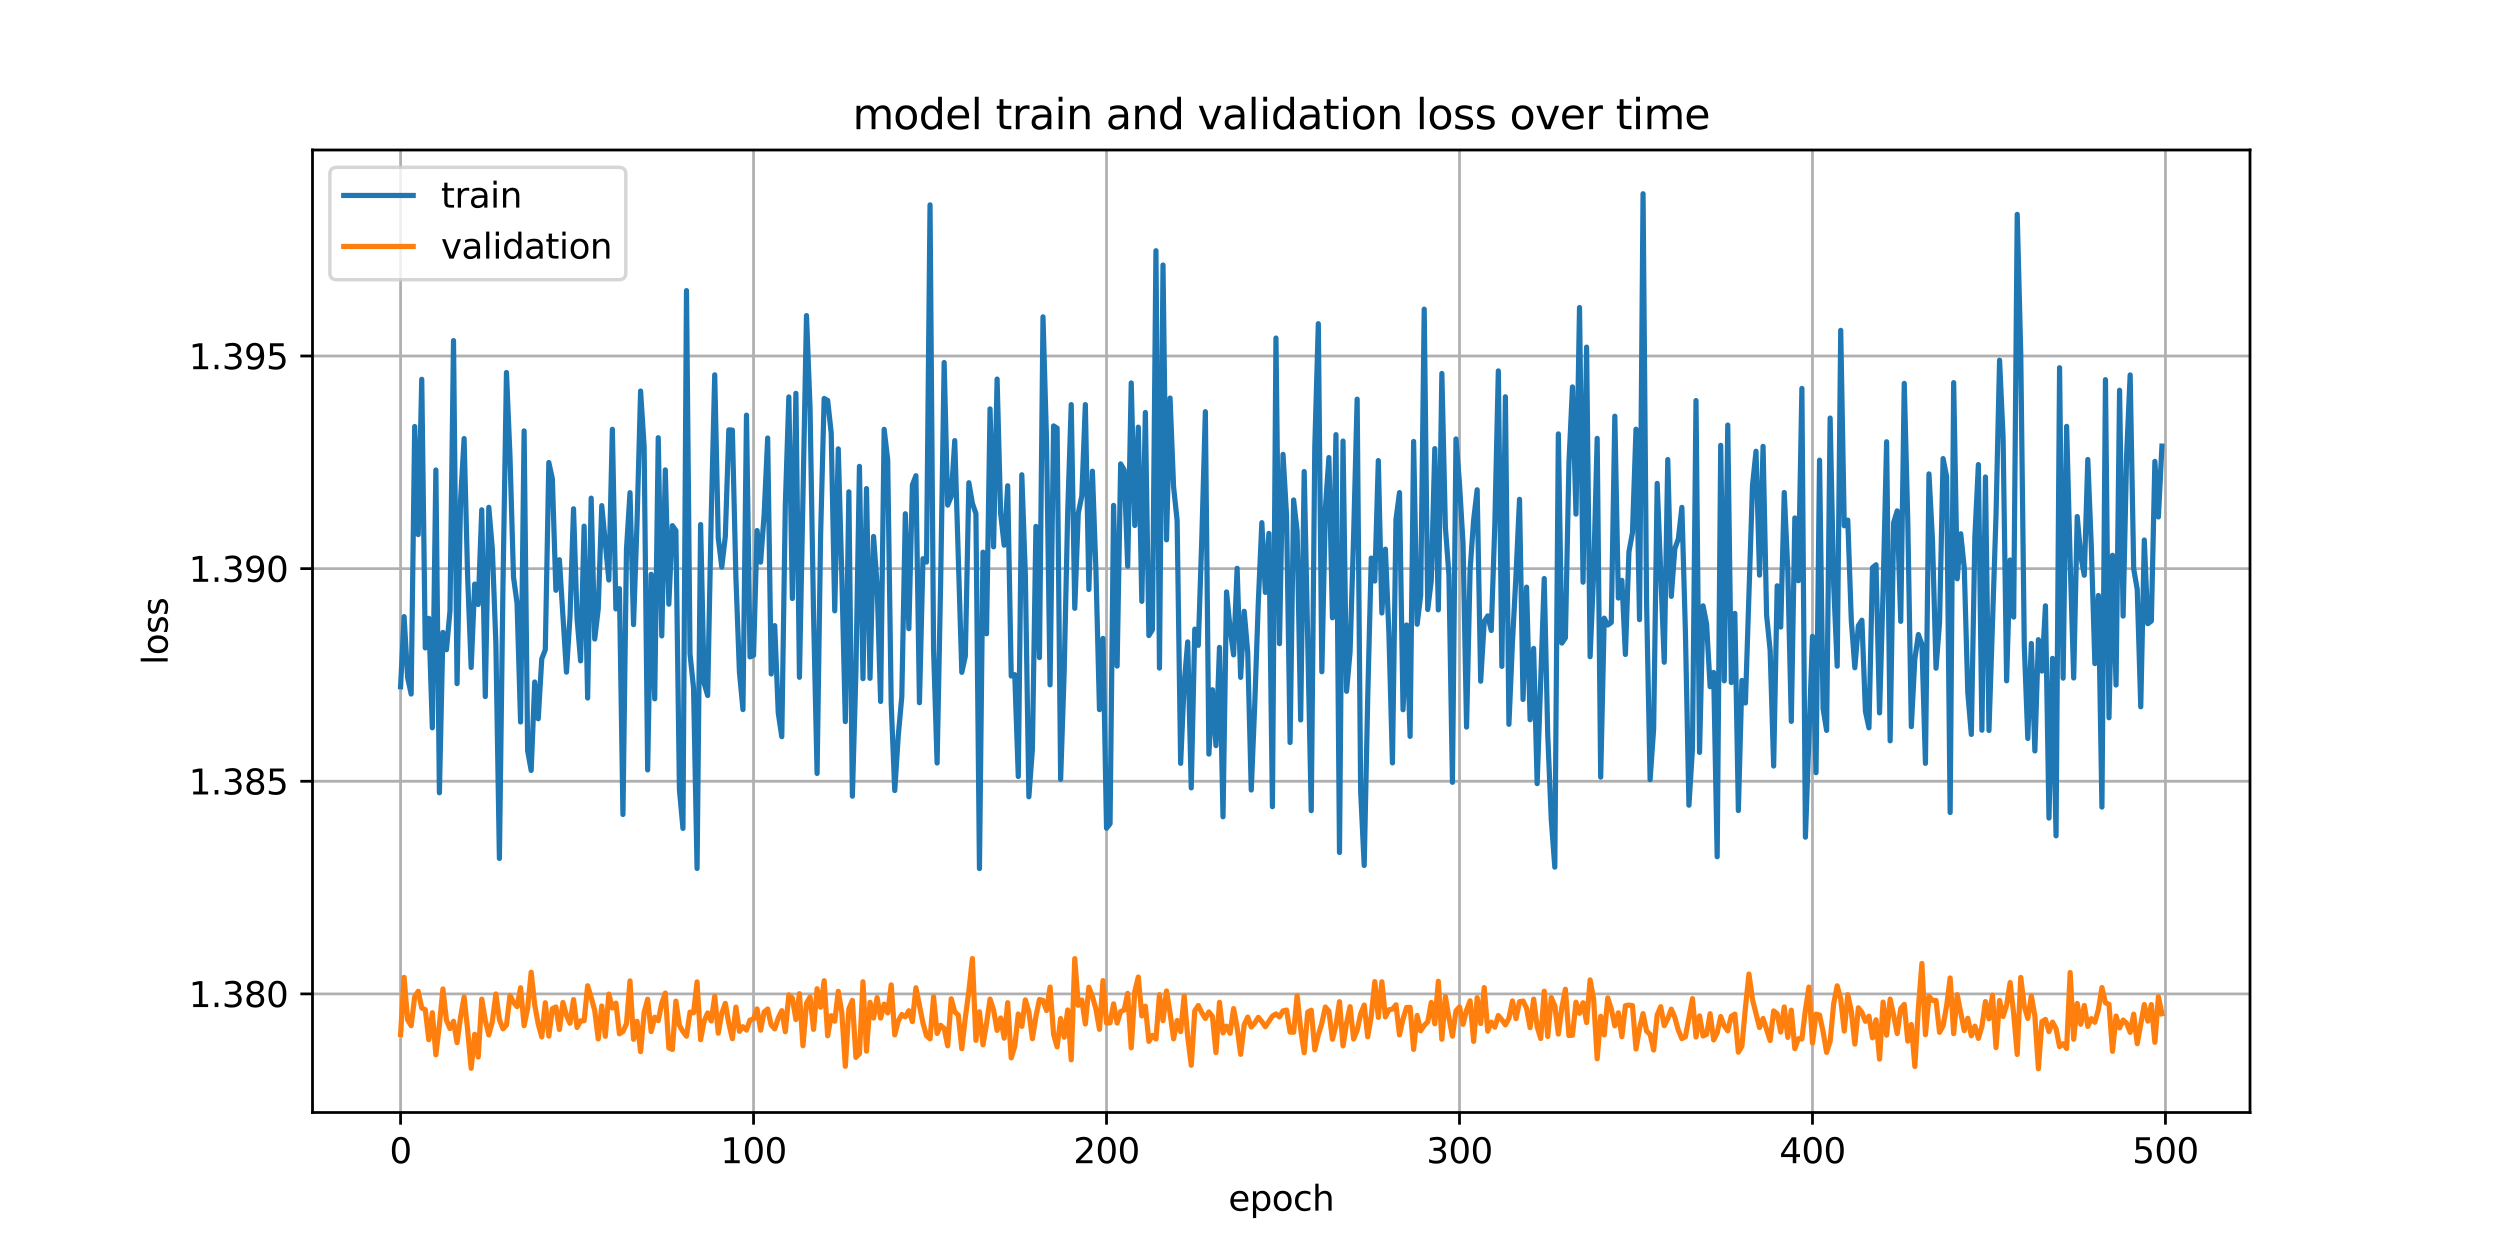 <?xml version="1.0" encoding="utf-8" standalone="no"?>
<!DOCTYPE svg PUBLIC "-//W3C//DTD SVG 1.1//EN"
  "http://www.w3.org/Graphics/SVG/1.1/DTD/svg11.dtd">
<svg xmlns:xlink="http://www.w3.org/1999/xlink" width="720pt" height="360pt" viewBox="0 0 720 360" xmlns="http://www.w3.org/2000/svg" version="1.1">
 <defs>
  <style type="text/css">*{stroke-linejoin: round; stroke-linecap: butt}</style>
 </defs>
 <g id="figure_1">
  <g id="patch_1">
   <path d="M 0 360 
L 720 360 
L 720 0 
L 0 0 
z
" style="fill: #ffffff"/>
  </g>
  <g id="axes_1">
   <g id="patch_2">
    <path d="M 90 320.4 
L 648 320.4 
L 648 43.2 
L 90 43.2 
z
" style="fill: #ffffff"/>
   </g>
   <g id="matplotlib.axis_1">
    <g id="xtick_1">
     <g id="line2d_1">
      <path d="M 115.364 320.4 
L 115.364 43.2 
" clip-path="url(#pc1fb8bbe5c)" style="fill: none; stroke: #b0b0b0; stroke-width: 0.8; stroke-linecap: square"/>
     </g>
     <g id="line2d_2">
      <defs>
       <path id="mbccb503eb2" d="M 0 0 
L 0 3.5 
" style="stroke: #000000; stroke-width: 0.8"/>
      </defs>
      <g>
       <use xlink:href="#mbccb503eb2" x="115.364" y="320.4" style="stroke: #000000; stroke-width: 0.8"/>
      </g>
     </g>
     <g id="text_1">
      <!-- 0 -->
      <g transform="translate(112.182 334.998) scale(0.1 -0.1)">
       <defs>
        <path id="DejaVuSans-30" d="M 2034 4250 
Q 1547 4250 1301 3770 
Q 1056 3291 1056 2328 
Q 1056 1369 1301 889 
Q 1547 409 2034 409 
Q 2525 409 2770 889 
Q 3016 1369 3016 2328 
Q 3016 3291 2770 3770 
Q 2525 4250 2034 4250 
z
M 2034 4750 
Q 2819 4750 3233 4129 
Q 3647 3509 3647 2328 
Q 3647 1150 3233 529 
Q 2819 -91 2034 -91 
Q 1250 -91 836 529 
Q 422 1150 422 2328 
Q 422 3509 836 4129 
Q 1250 4750 2034 4750 
z
" transform="scale(0.016)"/>
       </defs>
       <use xlink:href="#DejaVuSans-30"/>
      </g>
     </g>
    </g>
    <g id="xtick_2">
     <g id="line2d_3">
      <path d="M 217.021 320.4 
L 217.021 43.2 
" clip-path="url(#pc1fb8bbe5c)" style="fill: none; stroke: #b0b0b0; stroke-width: 0.8; stroke-linecap: square"/>
     </g>
     <g id="line2d_4">
      <g>
       <use xlink:href="#mbccb503eb2" x="217.021" y="320.4" style="stroke: #000000; stroke-width: 0.8"/>
      </g>
     </g>
     <g id="text_2">
      <!-- 100 -->
      <g transform="translate(207.478 334.998) scale(0.1 -0.1)">
       <defs>
        <path id="DejaVuSans-31" d="M 794 531 
L 1825 531 
L 1825 4091 
L 703 3866 
L 703 4441 
L 1819 4666 
L 2450 4666 
L 2450 531 
L 3481 531 
L 3481 0 
L 794 0 
L 794 531 
z
" transform="scale(0.016)"/>
       </defs>
       <use xlink:href="#DejaVuSans-31"/>
       <use xlink:href="#DejaVuSans-30" x="63.623"/>
       <use xlink:href="#DejaVuSans-30" x="127.246"/>
      </g>
     </g>
    </g>
    <g id="xtick_3">
     <g id="line2d_5">
      <path d="M 318.679 320.4 
L 318.679 43.2 
" clip-path="url(#pc1fb8bbe5c)" style="fill: none; stroke: #b0b0b0; stroke-width: 0.8; stroke-linecap: square"/>
     </g>
     <g id="line2d_6">
      <g>
       <use xlink:href="#mbccb503eb2" x="318.679" y="320.4" style="stroke: #000000; stroke-width: 0.8"/>
      </g>
     </g>
     <g id="text_3">
      <!-- 200 -->
      <g transform="translate(309.136 334.998) scale(0.1 -0.1)">
       <defs>
        <path id="DejaVuSans-32" d="M 1228 531 
L 3431 531 
L 3431 0 
L 469 0 
L 469 531 
Q 828 903 1448 1529 
Q 2069 2156 2228 2338 
Q 2531 2678 2651 2914 
Q 2772 3150 2772 3378 
Q 2772 3750 2511 3984 
Q 2250 4219 1831 4219 
Q 1534 4219 1204 4116 
Q 875 4013 500 3803 
L 500 4441 
Q 881 4594 1212 4672 
Q 1544 4750 1819 4750 
Q 2544 4750 2975 4387 
Q 3406 4025 3406 3419 
Q 3406 3131 3298 2873 
Q 3191 2616 2906 2266 
Q 2828 2175 2409 1742 
Q 1991 1309 1228 531 
z
" transform="scale(0.016)"/>
       </defs>
       <use xlink:href="#DejaVuSans-32"/>
       <use xlink:href="#DejaVuSans-30" x="63.623"/>
       <use xlink:href="#DejaVuSans-30" x="127.246"/>
      </g>
     </g>
    </g>
    <g id="xtick_4">
     <g id="line2d_7">
      <path d="M 420.337 320.4 
L 420.337 43.2 
" clip-path="url(#pc1fb8bbe5c)" style="fill: none; stroke: #b0b0b0; stroke-width: 0.8; stroke-linecap: square"/>
     </g>
     <g id="line2d_8">
      <g>
       <use xlink:href="#mbccb503eb2" x="420.337" y="320.4" style="stroke: #000000; stroke-width: 0.8"/>
      </g>
     </g>
     <g id="text_4">
      <!-- 300 -->
      <g transform="translate(410.793 334.998) scale(0.1 -0.1)">
       <defs>
        <path id="DejaVuSans-33" d="M 2597 2516 
Q 3050 2419 3304 2112 
Q 3559 1806 3559 1356 
Q 3559 666 3084 287 
Q 2609 -91 1734 -91 
Q 1441 -91 1130 -33 
Q 819 25 488 141 
L 488 750 
Q 750 597 1062 519 
Q 1375 441 1716 441 
Q 2309 441 2620 675 
Q 2931 909 2931 1356 
Q 2931 1769 2642 2001 
Q 2353 2234 1838 2234 
L 1294 2234 
L 1294 2753 
L 1863 2753 
Q 2328 2753 2575 2939 
Q 2822 3125 2822 3475 
Q 2822 3834 2567 4026 
Q 2313 4219 1838 4219 
Q 1578 4219 1281 4162 
Q 984 4106 628 3988 
L 628 4550 
Q 988 4650 1302 4700 
Q 1616 4750 1894 4750 
Q 2613 4750 3031 4423 
Q 3450 4097 3450 3541 
Q 3450 3153 3228 2886 
Q 3006 2619 2597 2516 
z
" transform="scale(0.016)"/>
       </defs>
       <use xlink:href="#DejaVuSans-33"/>
       <use xlink:href="#DejaVuSans-30" x="63.623"/>
       <use xlink:href="#DejaVuSans-30" x="127.246"/>
      </g>
     </g>
    </g>
    <g id="xtick_5">
     <g id="line2d_9">
      <path d="M 521.995 320.4 
L 521.995 43.2 
" clip-path="url(#pc1fb8bbe5c)" style="fill: none; stroke: #b0b0b0; stroke-width: 0.8; stroke-linecap: square"/>
     </g>
     <g id="line2d_10">
      <g>
       <use xlink:href="#mbccb503eb2" x="521.995" y="320.4" style="stroke: #000000; stroke-width: 0.8"/>
      </g>
     </g>
     <g id="text_5">
      <!-- 400 -->
      <g transform="translate(512.451 334.998) scale(0.1 -0.1)">
       <defs>
        <path id="DejaVuSans-34" d="M 2419 4116 
L 825 1625 
L 2419 1625 
L 2419 4116 
z
M 2253 4666 
L 3047 4666 
L 3047 1625 
L 3713 1625 
L 3713 1100 
L 3047 1100 
L 3047 0 
L 2419 0 
L 2419 1100 
L 313 1100 
L 313 1709 
L 2253 4666 
z
" transform="scale(0.016)"/>
       </defs>
       <use xlink:href="#DejaVuSans-34"/>
       <use xlink:href="#DejaVuSans-30" x="63.623"/>
       <use xlink:href="#DejaVuSans-30" x="127.246"/>
      </g>
     </g>
    </g>
    <g id="xtick_6">
     <g id="line2d_11">
      <path d="M 623.653 320.4 
L 623.653 43.2 
" clip-path="url(#pc1fb8bbe5c)" style="fill: none; stroke: #b0b0b0; stroke-width: 0.8; stroke-linecap: square"/>
     </g>
     <g id="line2d_12">
      <g>
       <use xlink:href="#mbccb503eb2" x="623.653" y="320.4" style="stroke: #000000; stroke-width: 0.8"/>
      </g>
     </g>
     <g id="text_6">
      <!-- 500 -->
      <g transform="translate(614.109 334.998) scale(0.1 -0.1)">
       <defs>
        <path id="DejaVuSans-35" d="M 691 4666 
L 3169 4666 
L 3169 4134 
L 1269 4134 
L 1269 2991 
Q 1406 3038 1543 3061 
Q 1681 3084 1819 3084 
Q 2600 3084 3056 2656 
Q 3513 2228 3513 1497 
Q 3513 744 3044 326 
Q 2575 -91 1722 -91 
Q 1428 -91 1123 -41 
Q 819 9 494 109 
L 494 744 
Q 775 591 1075 516 
Q 1375 441 1709 441 
Q 2250 441 2565 725 
Q 2881 1009 2881 1497 
Q 2881 1984 2565 2268 
Q 2250 2553 1709 2553 
Q 1456 2553 1204 2497 
Q 953 2441 691 2322 
L 691 4666 
z
" transform="scale(0.016)"/>
       </defs>
       <use xlink:href="#DejaVuSans-35"/>
       <use xlink:href="#DejaVuSans-30" x="63.623"/>
       <use xlink:href="#DejaVuSans-30" x="127.246"/>
      </g>
     </g>
    </g>
    <g id="text_7">
     <!-- epoch -->
     <g transform="translate(353.772 348.677) scale(0.1 -0.1)">
      <defs>
       <path id="DejaVuSans-65" d="M 3597 1894 
L 3597 1613 
L 953 1613 
Q 991 1019 1311 708 
Q 1631 397 2203 397 
Q 2534 397 2845 478 
Q 3156 559 3463 722 
L 3463 178 
Q 3153 47 2828 -22 
Q 2503 -91 2169 -91 
Q 1331 -91 842 396 
Q 353 884 353 1716 
Q 353 2575 817 3079 
Q 1281 3584 2069 3584 
Q 2775 3584 3186 3129 
Q 3597 2675 3597 1894 
z
M 3022 2063 
Q 3016 2534 2758 2815 
Q 2500 3097 2075 3097 
Q 1594 3097 1305 2825 
Q 1016 2553 972 2059 
L 3022 2063 
z
" transform="scale(0.016)"/>
       <path id="DejaVuSans-70" d="M 1159 525 
L 1159 -1331 
L 581 -1331 
L 581 3500 
L 1159 3500 
L 1159 2969 
Q 1341 3281 1617 3432 
Q 1894 3584 2278 3584 
Q 2916 3584 3314 3078 
Q 3713 2572 3713 1747 
Q 3713 922 3314 415 
Q 2916 -91 2278 -91 
Q 1894 -91 1617 61 
Q 1341 213 1159 525 
z
M 3116 1747 
Q 3116 2381 2855 2742 
Q 2594 3103 2138 3103 
Q 1681 3103 1420 2742 
Q 1159 2381 1159 1747 
Q 1159 1113 1420 752 
Q 1681 391 2138 391 
Q 2594 391 2855 752 
Q 3116 1113 3116 1747 
z
" transform="scale(0.016)"/>
       <path id="DejaVuSans-6f" d="M 1959 3097 
Q 1497 3097 1228 2736 
Q 959 2375 959 1747 
Q 959 1119 1226 758 
Q 1494 397 1959 397 
Q 2419 397 2687 759 
Q 2956 1122 2956 1747 
Q 2956 2369 2687 2733 
Q 2419 3097 1959 3097 
z
M 1959 3584 
Q 2709 3584 3137 3096 
Q 3566 2609 3566 1747 
Q 3566 888 3137 398 
Q 2709 -91 1959 -91 
Q 1206 -91 779 398 
Q 353 888 353 1747 
Q 353 2609 779 3096 
Q 1206 3584 1959 3584 
z
" transform="scale(0.016)"/>
       <path id="DejaVuSans-63" d="M 3122 3366 
L 3122 2828 
Q 2878 2963 2633 3030 
Q 2388 3097 2138 3097 
Q 1578 3097 1268 2742 
Q 959 2388 959 1747 
Q 959 1106 1268 751 
Q 1578 397 2138 397 
Q 2388 397 2633 464 
Q 2878 531 3122 666 
L 3122 134 
Q 2881 22 2623 -34 
Q 2366 -91 2075 -91 
Q 1284 -91 818 406 
Q 353 903 353 1747 
Q 353 2603 823 3093 
Q 1294 3584 2113 3584 
Q 2378 3584 2631 3529 
Q 2884 3475 3122 3366 
z
" transform="scale(0.016)"/>
       <path id="DejaVuSans-68" d="M 3513 2113 
L 3513 0 
L 2938 0 
L 2938 2094 
Q 2938 2591 2744 2837 
Q 2550 3084 2163 3084 
Q 1697 3084 1428 2787 
Q 1159 2491 1159 1978 
L 1159 0 
L 581 0 
L 581 4863 
L 1159 4863 
L 1159 2956 
Q 1366 3272 1645 3428 
Q 1925 3584 2291 3584 
Q 2894 3584 3203 3211 
Q 3513 2838 3513 2113 
z
" transform="scale(0.016)"/>
      </defs>
      <use xlink:href="#DejaVuSans-65"/>
      <use xlink:href="#DejaVuSans-70" x="61.523"/>
      <use xlink:href="#DejaVuSans-6f" x="125"/>
      <use xlink:href="#DejaVuSans-63" x="186.182"/>
      <use xlink:href="#DejaVuSans-68" x="241.162"/>
     </g>
    </g>
   </g>
   <g id="matplotlib.axis_2">
    <g id="ytick_1">
     <g id="line2d_13">
      <path d="M 90 286.24 
L 648 286.24 
" clip-path="url(#pc1fb8bbe5c)" style="fill: none; stroke: #b0b0b0; stroke-width: 0.8; stroke-linecap: square"/>
     </g>
     <g id="line2d_14">
      <defs>
       <path id="m9694fa5508" d="M 0 0 
L -3.5 0 
" style="stroke: #000000; stroke-width: 0.8"/>
      </defs>
      <g>
       <use xlink:href="#m9694fa5508" x="90" y="286.24" style="stroke: #000000; stroke-width: 0.8"/>
      </g>
     </g>
     <g id="text_8">
      <!-- 1.380 -->
      <g transform="translate(54.372 290.039) scale(0.1 -0.1)">
       <defs>
        <path id="DejaVuSans-2e" d="M 684 794 
L 1344 794 
L 1344 0 
L 684 0 
L 684 794 
z
" transform="scale(0.016)"/>
        <path id="DejaVuSans-38" d="M 2034 2216 
Q 1584 2216 1326 1975 
Q 1069 1734 1069 1313 
Q 1069 891 1326 650 
Q 1584 409 2034 409 
Q 2484 409 2743 651 
Q 3003 894 3003 1313 
Q 3003 1734 2745 1975 
Q 2488 2216 2034 2216 
z
M 1403 2484 
Q 997 2584 770 2862 
Q 544 3141 544 3541 
Q 544 4100 942 4425 
Q 1341 4750 2034 4750 
Q 2731 4750 3128 4425 
Q 3525 4100 3525 3541 
Q 3525 3141 3298 2862 
Q 3072 2584 2669 2484 
Q 3125 2378 3379 2068 
Q 3634 1759 3634 1313 
Q 3634 634 3220 271 
Q 2806 -91 2034 -91 
Q 1263 -91 848 271 
Q 434 634 434 1313 
Q 434 1759 690 2068 
Q 947 2378 1403 2484 
z
M 1172 3481 
Q 1172 3119 1398 2916 
Q 1625 2713 2034 2713 
Q 2441 2713 2670 2916 
Q 2900 3119 2900 3481 
Q 2900 3844 2670 4047 
Q 2441 4250 2034 4250 
Q 1625 4250 1398 4047 
Q 1172 3844 1172 3481 
z
" transform="scale(0.016)"/>
       </defs>
       <use xlink:href="#DejaVuSans-31"/>
       <use xlink:href="#DejaVuSans-2e" x="63.623"/>
       <use xlink:href="#DejaVuSans-33" x="95.41"/>
       <use xlink:href="#DejaVuSans-38" x="159.033"/>
       <use xlink:href="#DejaVuSans-30" x="222.656"/>
      </g>
     </g>
    </g>
    <g id="ytick_2">
     <g id="line2d_15">
      <path d="M 90 225.004 
L 648 225.004 
" clip-path="url(#pc1fb8bbe5c)" style="fill: none; stroke: #b0b0b0; stroke-width: 0.8; stroke-linecap: square"/>
     </g>
     <g id="line2d_16">
      <g>
       <use xlink:href="#m9694fa5508" x="90" y="225.004" style="stroke: #000000; stroke-width: 0.8"/>
      </g>
     </g>
     <g id="text_9">
      <!-- 1.385 -->
      <g transform="translate(54.372 228.803) scale(0.1 -0.1)">
       <use xlink:href="#DejaVuSans-31"/>
       <use xlink:href="#DejaVuSans-2e" x="63.623"/>
       <use xlink:href="#DejaVuSans-33" x="95.41"/>
       <use xlink:href="#DejaVuSans-38" x="159.033"/>
       <use xlink:href="#DejaVuSans-35" x="222.656"/>
      </g>
     </g>
    </g>
    <g id="ytick_3">
     <g id="line2d_17">
      <path d="M 90 163.767 
L 648 163.767 
" clip-path="url(#pc1fb8bbe5c)" style="fill: none; stroke: #b0b0b0; stroke-width: 0.8; stroke-linecap: square"/>
     </g>
     <g id="line2d_18">
      <g>
       <use xlink:href="#m9694fa5508" x="90" y="163.767" style="stroke: #000000; stroke-width: 0.8"/>
      </g>
     </g>
     <g id="text_10">
      <!-- 1.390 -->
      <g transform="translate(54.372 167.567) scale(0.1 -0.1)">
       <defs>
        <path id="DejaVuSans-39" d="M 703 97 
L 703 672 
Q 941 559 1184 500 
Q 1428 441 1663 441 
Q 2288 441 2617 861 
Q 2947 1281 2994 2138 
Q 2813 1869 2534 1725 
Q 2256 1581 1919 1581 
Q 1219 1581 811 2004 
Q 403 2428 403 3163 
Q 403 3881 828 4315 
Q 1253 4750 1959 4750 
Q 2769 4750 3195 4129 
Q 3622 3509 3622 2328 
Q 3622 1225 3098 567 
Q 2575 -91 1691 -91 
Q 1453 -91 1209 -44 
Q 966 3 703 97 
z
M 1959 2075 
Q 2384 2075 2632 2365 
Q 2881 2656 2881 3163 
Q 2881 3666 2632 3958 
Q 2384 4250 1959 4250 
Q 1534 4250 1286 3958 
Q 1038 3666 1038 3163 
Q 1038 2656 1286 2365 
Q 1534 2075 1959 2075 
z
" transform="scale(0.016)"/>
       </defs>
       <use xlink:href="#DejaVuSans-31"/>
       <use xlink:href="#DejaVuSans-2e" x="63.623"/>
       <use xlink:href="#DejaVuSans-33" x="95.41"/>
       <use xlink:href="#DejaVuSans-39" x="159.033"/>
       <use xlink:href="#DejaVuSans-30" x="222.656"/>
      </g>
     </g>
    </g>
    <g id="ytick_4">
     <g id="line2d_19">
      <path d="M 90 102.531 
L 648 102.531 
" clip-path="url(#pc1fb8bbe5c)" style="fill: none; stroke: #b0b0b0; stroke-width: 0.8; stroke-linecap: square"/>
     </g>
     <g id="line2d_20">
      <g>
       <use xlink:href="#m9694fa5508" x="90" y="102.531" style="stroke: #000000; stroke-width: 0.8"/>
      </g>
     </g>
     <g id="text_11">
      <!-- 1.395 -->
      <g transform="translate(54.372 106.33) scale(0.1 -0.1)">
       <use xlink:href="#DejaVuSans-31"/>
       <use xlink:href="#DejaVuSans-2e" x="63.623"/>
       <use xlink:href="#DejaVuSans-33" x="95.41"/>
       <use xlink:href="#DejaVuSans-39" x="159.033"/>
       <use xlink:href="#DejaVuSans-35" x="222.656"/>
      </g>
     </g>
    </g>
    <g id="text_12">
     <!-- loss -->
     <g transform="translate(48.292 191.458) rotate(-90) scale(0.1 -0.1)">
      <defs>
       <path id="DejaVuSans-6c" d="M 603 4863 
L 1178 4863 
L 1178 0 
L 603 0 
L 603 4863 
z
" transform="scale(0.016)"/>
       <path id="DejaVuSans-73" d="M 2834 3397 
L 2834 2853 
Q 2591 2978 2328 3040 
Q 2066 3103 1784 3103 
Q 1356 3103 1142 2972 
Q 928 2841 928 2578 
Q 928 2378 1081 2264 
Q 1234 2150 1697 2047 
L 1894 2003 
Q 2506 1872 2764 1633 
Q 3022 1394 3022 966 
Q 3022 478 2636 193 
Q 2250 -91 1575 -91 
Q 1294 -91 989 -36 
Q 684 19 347 128 
L 347 722 
Q 666 556 975 473 
Q 1284 391 1588 391 
Q 1994 391 2212 530 
Q 2431 669 2431 922 
Q 2431 1156 2273 1281 
Q 2116 1406 1581 1522 
L 1381 1569 
Q 847 1681 609 1914 
Q 372 2147 372 2553 
Q 372 3047 722 3315 
Q 1072 3584 1716 3584 
Q 2034 3584 2315 3537 
Q 2597 3491 2834 3397 
z
" transform="scale(0.016)"/>
      </defs>
      <use xlink:href="#DejaVuSans-6c"/>
      <use xlink:href="#DejaVuSans-6f" x="27.783"/>
      <use xlink:href="#DejaVuSans-73" x="88.965"/>
      <use xlink:href="#DejaVuSans-73" x="141.064"/>
     </g>
    </g>
   </g>
   <g id="line2d_21">
    <path d="M 115.364 197.78 
L 116.38 177.589 
L 117.397 195.114 
L 118.413 199.876 
L 119.43 122.831 
L 120.447 153.957 
L 121.463 109.239 
L 122.48 186.605 
L 123.496 178.086 
L 124.513 209.608 
L 125.529 135.359 
L 126.546 228.321 
L 127.563 182.133 
L 128.579 187.122 
L 129.596 175.932 
L 130.612 98.097 
L 131.629 196.882 
L 132.645 143.967 
L 133.662 126.309 
L 134.679 166.204 
L 135.695 192.229 
L 136.712 168.222 
L 137.728 174.087 
L 138.745 146.83 
L 139.762 200.615 
L 140.778 146.113 
L 141.795 158.176 
L 142.811 185.289 
L 143.828 247.225 
L 144.844 169.352 
L 145.861 107.281 
L 146.878 131.474 
L 147.894 166.261 
L 148.911 173.735 
L 149.927 207.927 
L 150.944 124.1 
L 151.96 216.208 
L 152.977 221.878 
L 153.994 196.417 
L 155.01 207.011 
L 156.027 189.758 
L 157.043 187.125 
L 158.06 133.204 
L 159.077 137.831 
L 160.093 169.995 
L 161.11 161.2 
L 163.143 193.575 
L 164.159 177.557 
L 165.176 146.537 
L 166.193 178.141 
L 167.209 190.326 
L 168.226 151.532 
L 169.242 201.034 
L 170.259 143.474 
L 171.275 184.035 
L 172.292 175.395 
L 173.309 145.624 
L 175.342 167.04 
L 176.358 123.643 
L 177.375 175.36 
L 178.392 169.542 
L 179.408 234.57 
L 180.425 158.101 
L 181.441 141.893 
L 182.458 179.884 
L 183.474 150.212 
L 184.491 112.623 
L 185.508 128.627 
L 186.524 221.739 
L 187.541 165.4 
L 188.557 201.259 
L 189.574 126.062 
L 190.59 183.148 
L 191.607 135.339 
L 192.624 174.005 
L 193.64 151.381 
L 194.657 152.818 
L 195.673 227.384 
L 196.69 238.572 
L 197.707 83.7 
L 198.723 188.317 
L 199.74 198.124 
L 200.756 250.111 
L 201.773 151.077 
L 202.789 196.75 
L 203.806 200.302 
L 204.823 149.082 
L 205.839 107.952 
L 206.856 154.952 
L 207.872 163.325 
L 208.889 154.492 
L 209.905 123.8 
L 210.922 123.873 
L 211.939 166.274 
L 212.955 193.532 
L 213.972 204.358 
L 214.988 119.568 
L 216.005 189.188 
L 217.021 188.744 
L 218.038 152.803 
L 219.055 161.893 
L 220.071 148.178 
L 221.088 126.151 
L 222.104 194.106 
L 223.121 180.187 
L 224.138 205.335 
L 225.154 212.162 
L 226.171 145.329 
L 227.187 114.322 
L 228.204 172.366 
L 229.22 113.286 
L 230.237 195.057 
L 232.27 90.891 
L 233.287 117.322 
L 234.303 177.019 
L 235.32 222.742 
L 236.336 154.124 
L 237.353 114.763 
L 238.37 115.333 
L 239.386 124.714 
L 240.403 175.912 
L 241.419 129.28 
L 242.436 165.661 
L 243.453 207.824 
L 244.469 141.65 
L 245.486 229.289 
L 246.502 193.506 
L 247.519 134.317 
L 248.535 195.448 
L 249.552 140.716 
L 250.569 195.35 
L 251.585 154.516 
L 252.602 168.425 
L 253.618 202.018 
L 254.635 123.644 
L 255.651 132.327 
L 256.668 202.709 
L 257.685 227.664 
L 258.701 211.882 
L 259.718 200.647 
L 260.734 147.962 
L 261.751 181.055 
L 262.768 139.652 
L 263.784 137.008 
L 264.801 202.379 
L 265.817 160.903 
L 266.834 161.873 
L 267.85 59.008 
L 268.867 187.088 
L 269.884 219.736 
L 270.9 168.032 
L 271.917 104.412 
L 272.933 145.467 
L 273.95 142.977 
L 274.966 126.897 
L 277 193.63 
L 278.016 188.973 
L 279.033 139.028 
L 280.049 144.94 
L 281.066 147.917 
L 282.083 250.138 
L 283.099 159.031 
L 284.116 182.524 
L 285.132 117.766 
L 286.149 157.49 
L 287.165 109.174 
L 288.182 147.899 
L 289.199 157.023 
L 290.215 139.903 
L 291.232 194.69 
L 292.248 194.3 
L 293.265 223.63 
L 294.281 136.739 
L 295.298 165.486 
L 296.315 229.466 
L 297.331 215.8 
L 298.348 151.607 
L 299.364 189.379 
L 300.381 91.263 
L 301.398 126.681 
L 302.414 197.241 
L 303.431 122.665 
L 304.447 123.294 
L 305.464 224.439 
L 306.48 193.557 
L 307.497 147.449 
L 308.514 116.528 
L 309.53 175.188 
L 310.547 147.795 
L 311.563 142.823 
L 312.58 116.531 
L 313.596 169.771 
L 314.613 135.714 
L 315.63 164.356 
L 316.646 204.369 
L 317.663 183.862 
L 318.679 238.521 
L 319.696 237.226 
L 320.713 145.547 
L 321.729 191.823 
L 322.746 133.604 
L 323.762 135.307 
L 324.779 163.065 
L 325.795 110.291 
L 326.812 151.34 
L 327.829 123.022 
L 328.845 173.182 
L 329.862 118.79 
L 330.878 183.031 
L 331.895 181.365 
L 332.911 72.21 
L 333.928 192.408 
L 334.945 76.329 
L 335.961 155.469 
L 336.978 114.642 
L 337.994 140.238 
L 339.011 149.883 
L 340.028 219.847 
L 341.044 196.798 
L 342.061 184.872 
L 343.077 226.909 
L 344.094 181.201 
L 345.11 185.863 
L 346.127 154.885 
L 347.144 118.575 
L 348.16 217.174 
L 349.177 198.642 
L 350.193 214.739 
L 351.21 186.46 
L 352.226 235.231 
L 353.243 170.481 
L 354.26 180.937 
L 355.276 188.605 
L 356.293 163.674 
L 357.309 195.076 
L 358.326 176.052 
L 359.343 187.834 
L 360.359 227.515 
L 361.376 202.649 
L 362.392 173.475 
L 363.409 150.531 
L 364.425 170.612 
L 365.442 153.628 
L 366.459 232.323 
L 367.475 97.369 
L 368.492 185.376 
L 369.508 130.858 
L 370.525 148.448 
L 371.541 213.832 
L 372.558 143.989 
L 373.575 152.962 
L 374.591 207.343 
L 375.608 135.806 
L 377.641 233.475 
L 378.657 128.686 
L 379.674 93.228 
L 380.691 193.462 
L 381.707 146.404 
L 382.724 131.782 
L 383.74 177.918 
L 384.757 125.185 
L 385.774 245.508 
L 386.79 127.036 
L 387.807 199.085 
L 388.823 187.752 
L 389.84 154.361 
L 390.856 114.963 
L 391.873 228.023 
L 392.89 249.243 
L 393.906 200.808 
L 394.923 160.729 
L 395.939 167.334 
L 396.956 132.651 
L 397.972 176.54 
L 398.989 158.167 
L 400.006 182.396 
L 401.022 219.714 
L 402.039 149.651 
L 403.055 141.866 
L 404.072 204.405 
L 405.089 180 
L 406.105 212.066 
L 407.122 127.145 
L 408.138 179.784 
L 409.155 171.459 
L 410.171 89.044 
L 411.188 175.541 
L 412.205 167.194 
L 413.221 129.208 
L 414.238 175.648 
L 415.254 107.564 
L 416.271 151.853 
L 417.287 165.496 
L 418.304 225.297 
L 419.321 126.415 
L 420.337 139.367 
L 421.354 156.563 
L 422.37 209.394 
L 423.387 164.124 
L 424.404 149.765 
L 425.42 141.055 
L 426.437 196.188 
L 427.453 179.03 
L 428.47 177.385 
L 429.486 181.582 
L 430.503 151.21 
L 431.52 106.827 
L 432.536 191.915 
L 433.553 114.275 
L 434.569 208.594 
L 435.586 184.987 
L 436.602 165.755 
L 437.619 143.811 
L 438.636 201.441 
L 439.652 169.102 
L 440.669 207.277 
L 441.685 186.755 
L 442.702 225.684 
L 444.735 166.623 
L 445.752 211.759 
L 446.768 236.09 
L 447.785 249.726 
L 448.801 124.966 
L 449.818 185.209 
L 450.835 183.683 
L 451.851 133.464 
L 452.868 111.44 
L 453.884 148.063 
L 454.901 88.578 
L 455.917 167.67 
L 456.934 99.969 
L 457.951 189.131 
L 458.967 165.133 
L 459.984 126.249 
L 461 223.797 
L 462.017 178.035 
L 463.034 180.001 
L 464.05 179.277 
L 465.067 119.866 
L 466.083 172.228 
L 467.1 167.149 
L 468.116 188.481 
L 469.133 158.945 
L 470.15 153.412 
L 471.166 123.617 
L 472.183 178.455 
L 473.199 55.8 
L 474.216 173.807 
L 475.232 224.534 
L 476.249 209.918 
L 477.266 139.227 
L 479.299 190.716 
L 480.315 132.362 
L 481.332 171.748 
L 482.349 158.036 
L 483.365 155.164 
L 484.382 146.121 
L 485.398 182.026 
L 486.415 231.894 
L 487.431 215.586 
L 488.448 115.366 
L 489.465 216.686 
L 490.481 174.483 
L 491.498 179.73 
L 492.514 197.766 
L 493.531 193.686 
L 494.547 246.724 
L 495.564 128.259 
L 496.581 196.08 
L 497.597 122.427 
L 498.614 196.572 
L 499.63 176.659 
L 500.647 233.433 
L 501.664 195.974 
L 502.68 202.446 
L 504.713 139.875 
L 505.73 129.966 
L 506.746 165.634 
L 507.763 128.556 
L 508.78 177.189 
L 509.796 187.29 
L 510.813 220.607 
L 511.829 168.717 
L 512.846 180.591 
L 513.862 141.84 
L 514.879 164.022 
L 515.896 207.753 
L 516.912 149.168 
L 517.929 167.24 
L 518.945 111.871 
L 519.962 241.103 
L 521.995 183.267 
L 523.012 222.531 
L 524.028 132.527 
L 525.045 204.087 
L 526.061 210.353 
L 527.078 120.406 
L 528.095 168.432 
L 529.111 191.853 
L 530.128 95.144 
L 531.144 151.416 
L 532.161 149.791 
L 533.177 178.747 
L 534.194 192.308 
L 535.211 180.184 
L 536.227 178.622 
L 537.244 204.888 
L 538.26 209.613 
L 539.277 163.5 
L 540.293 162.654 
L 541.31 205.319 
L 542.327 170.256 
L 543.343 127.234 
L 544.36 213.358 
L 545.376 150.504 
L 546.393 147.133 
L 547.41 178.944 
L 548.426 110.421 
L 549.443 150.203 
L 550.459 209.267 
L 551.476 189.754 
L 552.492 182.758 
L 553.509 185.533 
L 554.526 219.841 
L 555.542 136.489 
L 556.559 155.605 
L 557.575 192.44 
L 558.592 179.207 
L 559.608 132.077 
L 560.625 137.263 
L 561.642 233.995 
L 562.658 110.205 
L 563.675 166.688 
L 564.691 153.724 
L 565.708 163.61 
L 566.725 199.482 
L 567.741 211.509 
L 568.758 154.633 
L 569.774 133.806 
L 570.791 210.292 
L 571.807 137.375 
L 572.824 210.369 
L 574.857 148.248 
L 575.874 103.742 
L 576.89 125.932 
L 577.907 196.073 
L 578.923 161.289 
L 579.94 177.719 
L 580.957 61.733 
L 581.973 101.676 
L 582.99 185.841 
L 584.006 212.669 
L 585.023 185.319 
L 586.04 216.265 
L 587.056 184.235 
L 588.073 193.273 
L 589.089 174.472 
L 590.106 235.599 
L 591.122 189.612 
L 592.139 240.708 
L 593.156 105.911 
L 594.172 195.302 
L 595.189 122.796 
L 596.205 161.493 
L 597.222 195.261 
L 598.238 148.772 
L 599.255 160.037 
L 600.272 165.667 
L 601.288 132.336 
L 602.305 157.592 
L 603.321 191.107 
L 604.338 171.501 
L 605.355 232.428 
L 606.371 109.349 
L 607.388 206.712 
L 608.404 159.928 
L 609.421 197.289 
L 610.437 112.398 
L 611.454 177.427 
L 612.471 130.909 
L 613.487 107.983 
L 614.504 163.839 
L 615.52 169.738 
L 616.537 203.549 
L 617.553 155.527 
L 618.57 179.62 
L 619.587 178.851 
L 620.603 132.879 
L 621.62 148.886 
L 622.636 128.481 
L 622.636 128.481 
" clip-path="url(#pc1fb8bbe5c)" style="fill: none; stroke: #1f77b4; stroke-width: 1.5; stroke-linecap: square"/>
   </g>
   <g id="line2d_22">
    <path d="M 115.364 297.935 
L 116.38 281.491 
L 117.397 293.707 
L 118.413 295.406 
L 119.43 287.049 
L 120.447 285.499 
L 121.463 290.302 
L 122.48 290.778 
L 123.496 299.426 
L 124.513 291.664 
L 125.529 303.784 
L 126.546 295.205 
L 127.563 284.814 
L 128.579 293.826 
L 129.596 296.23 
L 130.612 294.136 
L 131.629 300.278 
L 132.645 292.895 
L 133.662 287.143 
L 134.679 296.589 
L 135.695 307.66 
L 136.712 297.879 
L 137.728 304.425 
L 138.745 287.765 
L 139.762 293.843 
L 140.778 298.063 
L 141.795 294.168 
L 142.811 286.274 
L 143.828 293.581 
L 144.844 296.307 
L 145.861 295.213 
L 146.878 286.672 
L 147.894 288.684 
L 148.911 289.901 
L 149.927 284.477 
L 150.944 295.386 
L 151.96 290.387 
L 152.977 280.012 
L 153.994 289.42 
L 155.01 294.913 
L 156.027 298.621 
L 157.043 288.791 
L 158.06 298.393 
L 159.077 290.509 
L 160.093 290.011 
L 161.11 296.506 
L 162.126 288.715 
L 163.143 292.418 
L 164.159 294.695 
L 165.176 287.886 
L 166.193 295.91 
L 167.209 294.01 
L 168.226 293.964 
L 169.242 283.901 
L 170.259 287.251 
L 171.275 291.009 
L 172.292 299.215 
L 173.309 289.727 
L 174.325 298.443 
L 175.342 286.299 
L 176.358 290.305 
L 177.375 288.902 
L 178.392 297.744 
L 179.408 297.078 
L 180.425 294.816 
L 181.441 282.507 
L 182.458 299.313 
L 183.474 294.139 
L 184.491 302.877 
L 185.508 291.565 
L 186.524 287.786 
L 187.541 297.09 
L 188.557 292.965 
L 189.574 293.946 
L 190.59 288.862 
L 191.607 286.004 
L 192.624 301.792 
L 193.64 302.256 
L 194.657 288.324 
L 195.673 295.298 
L 196.69 297.111 
L 197.707 298.421 
L 198.723 291.495 
L 199.74 291.698 
L 200.756 282.789 
L 201.773 299.433 
L 202.789 294.064 
L 203.806 291.727 
L 204.823 294.031 
L 205.839 286.9 
L 206.856 297.557 
L 207.872 291.828 
L 208.889 288.973 
L 209.905 294.775 
L 210.922 299.147 
L 211.939 290.052 
L 212.955 297.027 
L 213.972 295.7 
L 214.988 296.663 
L 216.005 293.791 
L 217.021 293.469 
L 218.038 290.579 
L 219.055 296.685 
L 220.071 291.455 
L 221.088 290.597 
L 222.104 295.215 
L 223.121 296.317 
L 224.138 293.169 
L 225.154 291.079 
L 226.171 297.126 
L 227.187 286.544 
L 228.204 287.454 
L 229.22 293.628 
L 230.237 286.191 
L 231.254 301.166 
L 232.27 288.9 
L 233.287 287.151 
L 234.303 296.46 
L 235.32 284.76 
L 236.336 290.087 
L 237.353 282.453 
L 238.37 298.312 
L 239.386 292.517 
L 240.403 294.111 
L 241.419 285.499 
L 242.436 291.537 
L 243.453 307.095 
L 244.469 290.572 
L 245.486 288.119 
L 246.502 304.525 
L 247.519 303.465 
L 248.535 282.752 
L 249.552 302.732 
L 250.569 288.662 
L 251.585 293.181 
L 252.602 287.321 
L 253.618 293.196 
L 254.635 289.201 
L 255.651 291.728 
L 256.668 283.642 
L 257.685 298.047 
L 258.701 294.045 
L 259.718 292.177 
L 260.734 292.845 
L 261.751 291.096 
L 262.768 294.229 
L 263.784 284.481 
L 265.817 294.632 
L 266.834 298.31 
L 267.85 299.186 
L 268.867 287.092 
L 269.884 297.638 
L 270.9 295.279 
L 271.917 296.174 
L 272.933 301.189 
L 273.95 287.665 
L 274.966 291.397 
L 275.983 292.342 
L 277 302.023 
L 278.016 293.053 
L 279.033 285.461 
L 280.049 276.064 
L 281.066 299.62 
L 282.083 291.401 
L 283.099 300.909 
L 284.116 294.869 
L 285.132 287.756 
L 286.149 290.876 
L 287.165 296.749 
L 288.182 293.19 
L 289.199 298.982 
L 290.215 288.778 
L 291.232 304.668 
L 292.248 301.347 
L 293.265 292.032 
L 294.281 295.594 
L 295.298 287.968 
L 296.315 291.407 
L 297.331 299.145 
L 298.348 292.723 
L 299.364 287.874 
L 300.381 288.127 
L 301.398 291.022 
L 302.414 284.281 
L 303.431 297.9 
L 304.447 301.491 
L 305.464 293.34 
L 306.48 298.713 
L 307.497 290.87 
L 308.514 305.23 
L 309.53 276.096 
L 310.547 289.525 
L 311.563 288.01 
L 312.58 294.895 
L 313.596 284.312 
L 314.613 286.957 
L 315.63 290.623 
L 316.646 296.447 
L 317.663 282.421 
L 318.679 294.624 
L 319.696 294.554 
L 320.713 289.112 
L 321.729 294.631 
L 322.746 291.35 
L 323.762 290.845 
L 324.779 286.103 
L 325.795 301.773 
L 326.812 285.585 
L 327.829 281.393 
L 328.845 292.577 
L 329.862 289.803 
L 330.878 299.916 
L 331.895 298.192 
L 332.911 299.223 
L 333.928 286.471 
L 334.945 293.949 
L 335.961 285.411 
L 336.978 291.721 
L 337.994 299.176 
L 339.011 293.907 
L 340.028 297.09 
L 341.044 286.835 
L 342.061 298.579 
L 343.077 306.788 
L 344.094 291.125 
L 345.11 289.585 
L 346.127 291.669 
L 347.144 293.311 
L 348.16 291.438 
L 349.177 292.721 
L 350.193 303.146 
L 351.21 288.668 
L 352.226 297.476 
L 353.243 295.532 
L 354.26 297.584 
L 355.276 290.483 
L 356.293 296.003 
L 357.309 303.643 
L 358.326 295.133 
L 359.343 292.921 
L 360.359 295.771 
L 361.376 294.609 
L 362.392 293.002 
L 363.409 294.235 
L 364.425 295.701 
L 366.459 292.632 
L 367.475 292.004 
L 368.492 292.861 
L 369.508 291.127 
L 370.525 290.895 
L 371.541 297.231 
L 372.558 297.29 
L 373.575 286.725 
L 374.591 296.384 
L 375.608 303.182 
L 376.624 291.499 
L 377.641 290.947 
L 378.657 302.327 
L 379.674 298.09 
L 380.691 294.666 
L 381.707 290.019 
L 382.724 291.238 
L 383.74 299.309 
L 384.757 295.266 
L 385.774 288.487 
L 386.79 301.196 
L 387.807 294.597 
L 388.823 289.931 
L 389.84 299.22 
L 390.856 296.749 
L 391.873 291.993 
L 392.89 289.458 
L 393.906 298.59 
L 394.923 292.616 
L 395.939 282.71 
L 396.956 293.006 
L 397.972 282.757 
L 398.989 292.885 
L 400.006 290.825 
L 401.022 290.626 
L 402.039 289.379 
L 403.055 298.047 
L 404.072 293.473 
L 405.089 290.159 
L 406.105 290.124 
L 407.122 302.233 
L 408.138 292.463 
L 409.155 296.884 
L 410.171 295.333 
L 411.188 294.275 
L 412.205 288.716 
L 413.221 294.837 
L 414.238 282.612 
L 415.254 299.304 
L 416.271 287.016 
L 417.287 293.072 
L 418.304 298.411 
L 419.321 291.128 
L 420.337 289.993 
L 421.354 295.01 
L 422.37 290.956 
L 423.387 288.241 
L 424.404 299.92 
L 425.42 287.329 
L 426.437 294.761 
L 427.453 284.423 
L 428.47 296.977 
L 429.486 294.378 
L 430.503 295.838 
L 431.52 292.466 
L 432.536 293.707 
L 433.553 295.167 
L 434.569 293.254 
L 435.586 288.271 
L 436.602 293.375 
L 437.619 288.493 
L 438.636 288.283 
L 439.652 290.414 
L 440.669 295.949 
L 441.685 287.759 
L 442.702 295.716 
L 443.719 299.075 
L 444.735 285.469 
L 445.752 298.498 
L 446.768 287.302 
L 447.785 289.695 
L 448.801 297.808 
L 449.818 290.152 
L 450.835 284.9 
L 451.851 298.24 
L 452.868 298.139 
L 453.884 288.638 
L 454.901 291.834 
L 455.917 288.792 
L 456.934 294.492 
L 457.951 282.217 
L 458.967 287.709 
L 459.984 304.922 
L 461 292.688 
L 462.017 298.066 
L 463.034 287.414 
L 464.05 290.595 
L 465.067 295.45 
L 466.083 291.695 
L 467.1 298.573 
L 468.116 289.649 
L 469.133 289.458 
L 470.15 289.622 
L 471.166 302.11 
L 472.183 296.202 
L 473.199 291.928 
L 474.216 296.939 
L 475.232 297.903 
L 476.249 302.41 
L 477.266 292.32 
L 478.282 289.934 
L 479.299 295.386 
L 480.315 293.377 
L 481.332 290.638 
L 482.349 293.032 
L 483.365 296.735 
L 484.382 299.128 
L 485.398 298.56 
L 487.431 287.616 
L 488.448 298.666 
L 489.465 292.577 
L 490.481 298.367 
L 491.498 297.891 
L 492.514 291.958 
L 493.531 299.494 
L 494.547 297.457 
L 495.564 292.768 
L 496.581 295.456 
L 497.597 296.884 
L 498.614 292.691 
L 499.63 292.069 
L 500.647 303.017 
L 501.664 301.294 
L 502.68 290.273 
L 503.697 280.532 
L 504.713 287.864 
L 506.746 295.92 
L 507.763 293.324 
L 509.796 299.663 
L 510.813 291.14 
L 511.829 291.978 
L 512.846 297.234 
L 513.862 290.007 
L 514.879 298.767 
L 515.896 290.928 
L 516.912 302.008 
L 517.929 299.161 
L 518.945 299.209 
L 519.962 290.866 
L 520.979 284.272 
L 521.995 300.399 
L 523.012 292.067 
L 524.028 292.33 
L 525.045 297.097 
L 526.061 303.083 
L 527.078 299.891 
L 528.095 289.1 
L 529.111 283.919 
L 530.128 287.711 
L 531.144 296.942 
L 532.161 286.48 
L 533.177 291.163 
L 534.194 300.704 
L 535.211 290.252 
L 536.227 291.561 
L 537.244 294.136 
L 538.26 292.667 
L 539.277 298.896 
L 540.293 293.708 
L 541.31 305.019 
L 542.327 288.608 
L 543.343 298.135 
L 544.36 287.757 
L 545.376 292.437 
L 546.393 297.657 
L 547.41 290.455 
L 548.426 289.265 
L 549.443 299.846 
L 550.459 295.076 
L 551.476 307.14 
L 552.492 290.232 
L 553.509 277.483 
L 554.526 297.984 
L 555.542 286.962 
L 556.559 288.135 
L 557.575 288.143 
L 558.592 297.316 
L 559.608 295.454 
L 560.625 289.673 
L 561.642 281.659 
L 562.658 297.692 
L 563.675 286.478 
L 565.708 296.814 
L 566.725 293.276 
L 567.741 298.316 
L 568.758 295.536 
L 569.774 299.053 
L 570.791 295.635 
L 571.807 288.457 
L 572.824 293.422 
L 573.841 286.617 
L 574.857 301.709 
L 575.874 288.154 
L 576.89 292.737 
L 577.907 289.455 
L 578.923 282.973 
L 579.94 292.016 
L 580.957 303.678 
L 581.973 281.51 
L 582.99 289.852 
L 584.006 293.315 
L 585.023 286.813 
L 586.04 292.581 
L 587.056 307.8 
L 588.073 294.247 
L 589.089 293.59 
L 590.106 297.095 
L 591.122 294.375 
L 592.139 296.256 
L 593.156 301.434 
L 594.172 300.598 
L 595.189 301.95 
L 596.205 280.094 
L 597.222 299.293 
L 598.238 289.013 
L 599.255 294.992 
L 600.272 289.579 
L 601.288 295.6 
L 602.305 293.368 
L 603.321 294.413 
L 604.338 290.746 
L 605.355 284.421 
L 606.371 288.814 
L 607.388 289.23 
L 608.404 302.783 
L 609.421 292.62 
L 610.437 296.034 
L 611.454 293.771 
L 612.471 294.72 
L 613.487 297.319 
L 614.504 292.085 
L 615.52 300.582 
L 617.553 289.322 
L 618.57 294.083 
L 619.587 289.322 
L 620.603 300.177 
L 621.62 287.08 
L 622.636 291.949 
L 622.636 291.949 
" clip-path="url(#pc1fb8bbe5c)" style="fill: none; stroke: #ff7f0e; stroke-width: 1.5; stroke-linecap: square"/>
   </g>
   <g id="patch_3">
    <path d="M 90 320.4 
L 90 43.2 
" style="fill: none; stroke: #000000; stroke-width: 0.8; stroke-linejoin: miter; stroke-linecap: square"/>
   </g>
   <g id="patch_4">
    <path d="M 648 320.4 
L 648 43.2 
" style="fill: none; stroke: #000000; stroke-width: 0.8; stroke-linejoin: miter; stroke-linecap: square"/>
   </g>
   <g id="patch_5">
    <path d="M 90 320.4 
L 648 320.4 
" style="fill: none; stroke: #000000; stroke-width: 0.8; stroke-linejoin: miter; stroke-linecap: square"/>
   </g>
   <g id="patch_6">
    <path d="M 90 43.2 
L 648 43.2 
" style="fill: none; stroke: #000000; stroke-width: 0.8; stroke-linejoin: miter; stroke-linecap: square"/>
   </g>
   <g id="text_13">
    <!-- model train and validation loss over time -->
    <g transform="translate(245.556 37.2) scale(0.12 -0.12)">
     <defs>
      <path id="DejaVuSans-6d" d="M 3328 2828 
Q 3544 3216 3844 3400 
Q 4144 3584 4550 3584 
Q 5097 3584 5394 3201 
Q 5691 2819 5691 2113 
L 5691 0 
L 5113 0 
L 5113 2094 
Q 5113 2597 4934 2840 
Q 4756 3084 4391 3084 
Q 3944 3084 3684 2787 
Q 3425 2491 3425 1978 
L 3425 0 
L 2847 0 
L 2847 2094 
Q 2847 2600 2669 2842 
Q 2491 3084 2119 3084 
Q 1678 3084 1418 2786 
Q 1159 2488 1159 1978 
L 1159 0 
L 581 0 
L 581 3500 
L 1159 3500 
L 1159 2956 
Q 1356 3278 1631 3431 
Q 1906 3584 2284 3584 
Q 2666 3584 2933 3390 
Q 3200 3197 3328 2828 
z
" transform="scale(0.016)"/>
      <path id="DejaVuSans-64" d="M 2906 2969 
L 2906 4863 
L 3481 4863 
L 3481 0 
L 2906 0 
L 2906 525 
Q 2725 213 2448 61 
Q 2172 -91 1784 -91 
Q 1150 -91 751 415 
Q 353 922 353 1747 
Q 353 2572 751 3078 
Q 1150 3584 1784 3584 
Q 2172 3584 2448 3432 
Q 2725 3281 2906 2969 
z
M 947 1747 
Q 947 1113 1208 752 
Q 1469 391 1925 391 
Q 2381 391 2643 752 
Q 2906 1113 2906 1747 
Q 2906 2381 2643 2742 
Q 2381 3103 1925 3103 
Q 1469 3103 1208 2742 
Q 947 2381 947 1747 
z
" transform="scale(0.016)"/>
      <path id="DejaVuSans-20" transform="scale(0.016)"/>
      <path id="DejaVuSans-74" d="M 1172 4494 
L 1172 3500 
L 2356 3500 
L 2356 3053 
L 1172 3053 
L 1172 1153 
Q 1172 725 1289 603 
Q 1406 481 1766 481 
L 2356 481 
L 2356 0 
L 1766 0 
Q 1100 0 847 248 
Q 594 497 594 1153 
L 594 3053 
L 172 3053 
L 172 3500 
L 594 3500 
L 594 4494 
L 1172 4494 
z
" transform="scale(0.016)"/>
      <path id="DejaVuSans-72" d="M 2631 2963 
Q 2534 3019 2420 3045 
Q 2306 3072 2169 3072 
Q 1681 3072 1420 2755 
Q 1159 2438 1159 1844 
L 1159 0 
L 581 0 
L 581 3500 
L 1159 3500 
L 1159 2956 
Q 1341 3275 1631 3429 
Q 1922 3584 2338 3584 
Q 2397 3584 2469 3576 
Q 2541 3569 2628 3553 
L 2631 2963 
z
" transform="scale(0.016)"/>
      <path id="DejaVuSans-61" d="M 2194 1759 
Q 1497 1759 1228 1600 
Q 959 1441 959 1056 
Q 959 750 1161 570 
Q 1363 391 1709 391 
Q 2188 391 2477 730 
Q 2766 1069 2766 1631 
L 2766 1759 
L 2194 1759 
z
M 3341 1997 
L 3341 0 
L 2766 0 
L 2766 531 
Q 2569 213 2275 61 
Q 1981 -91 1556 -91 
Q 1019 -91 701 211 
Q 384 513 384 1019 
Q 384 1609 779 1909 
Q 1175 2209 1959 2209 
L 2766 2209 
L 2766 2266 
Q 2766 2663 2505 2880 
Q 2244 3097 1772 3097 
Q 1472 3097 1187 3025 
Q 903 2953 641 2809 
L 641 3341 
Q 956 3463 1253 3523 
Q 1550 3584 1831 3584 
Q 2591 3584 2966 3190 
Q 3341 2797 3341 1997 
z
" transform="scale(0.016)"/>
      <path id="DejaVuSans-69" d="M 603 3500 
L 1178 3500 
L 1178 0 
L 603 0 
L 603 3500 
z
M 603 4863 
L 1178 4863 
L 1178 4134 
L 603 4134 
L 603 4863 
z
" transform="scale(0.016)"/>
      <path id="DejaVuSans-6e" d="M 3513 2113 
L 3513 0 
L 2938 0 
L 2938 2094 
Q 2938 2591 2744 2837 
Q 2550 3084 2163 3084 
Q 1697 3084 1428 2787 
Q 1159 2491 1159 1978 
L 1159 0 
L 581 0 
L 581 3500 
L 1159 3500 
L 1159 2956 
Q 1366 3272 1645 3428 
Q 1925 3584 2291 3584 
Q 2894 3584 3203 3211 
Q 3513 2838 3513 2113 
z
" transform="scale(0.016)"/>
      <path id="DejaVuSans-76" d="M 191 3500 
L 800 3500 
L 1894 563 
L 2988 3500 
L 3597 3500 
L 2284 0 
L 1503 0 
L 191 3500 
z
" transform="scale(0.016)"/>
     </defs>
     <use xlink:href="#DejaVuSans-6d"/>
     <use xlink:href="#DejaVuSans-6f" x="97.412"/>
     <use xlink:href="#DejaVuSans-64" x="158.594"/>
     <use xlink:href="#DejaVuSans-65" x="222.07"/>
     <use xlink:href="#DejaVuSans-6c" x="283.594"/>
     <use xlink:href="#DejaVuSans-20" x="311.377"/>
     <use xlink:href="#DejaVuSans-74" x="343.164"/>
     <use xlink:href="#DejaVuSans-72" x="382.373"/>
     <use xlink:href="#DejaVuSans-61" x="423.486"/>
     <use xlink:href="#DejaVuSans-69" x="484.766"/>
     <use xlink:href="#DejaVuSans-6e" x="512.549"/>
     <use xlink:href="#DejaVuSans-20" x="575.928"/>
     <use xlink:href="#DejaVuSans-61" x="607.715"/>
     <use xlink:href="#DejaVuSans-6e" x="668.994"/>
     <use xlink:href="#DejaVuSans-64" x="732.373"/>
     <use xlink:href="#DejaVuSans-20" x="795.85"/>
     <use xlink:href="#DejaVuSans-76" x="827.637"/>
     <use xlink:href="#DejaVuSans-61" x="886.816"/>
     <use xlink:href="#DejaVuSans-6c" x="948.096"/>
     <use xlink:href="#DejaVuSans-69" x="975.879"/>
     <use xlink:href="#DejaVuSans-64" x="1003.662"/>
     <use xlink:href="#DejaVuSans-61" x="1067.139"/>
     <use xlink:href="#DejaVuSans-74" x="1128.418"/>
     <use xlink:href="#DejaVuSans-69" x="1167.627"/>
     <use xlink:href="#DejaVuSans-6f" x="1195.41"/>
     <use xlink:href="#DejaVuSans-6e" x="1256.592"/>
     <use xlink:href="#DejaVuSans-20" x="1319.971"/>
     <use xlink:href="#DejaVuSans-6c" x="1351.758"/>
     <use xlink:href="#DejaVuSans-6f" x="1379.541"/>
     <use xlink:href="#DejaVuSans-73" x="1440.723"/>
     <use xlink:href="#DejaVuSans-73" x="1492.822"/>
     <use xlink:href="#DejaVuSans-20" x="1544.922"/>
     <use xlink:href="#DejaVuSans-6f" x="1576.709"/>
     <use xlink:href="#DejaVuSans-76" x="1637.891"/>
     <use xlink:href="#DejaVuSans-65" x="1697.07"/>
     <use xlink:href="#DejaVuSans-72" x="1758.594"/>
     <use xlink:href="#DejaVuSans-20" x="1799.707"/>
     <use xlink:href="#DejaVuSans-74" x="1831.494"/>
     <use xlink:href="#DejaVuSans-69" x="1870.703"/>
     <use xlink:href="#DejaVuSans-6d" x="1898.486"/>
     <use xlink:href="#DejaVuSans-65" x="1995.898"/>
    </g>
   </g>
   <g id="legend_1">
    <g id="patch_7">
     <path d="M 97 80.556 
L 178.234 80.556 
Q 180.234 80.556 180.234 78.556 
L 180.234 50.2 
Q 180.234 48.2 178.234 48.2 
L 97 48.2 
Q 95 48.2 95 50.2 
L 95 78.556 
Q 95 80.556 97 80.556 
z
" style="fill: #ffffff; opacity: 0.8; stroke: #cccccc; stroke-linejoin: miter"/>
    </g>
    <g id="line2d_23">
     <path d="M 99 56.298 
L 109 56.298 
L 119 56.298 
" style="fill: none; stroke: #1f77b4; stroke-width: 1.5; stroke-linecap: square"/>
    </g>
    <g id="text_14">
     <!-- train -->
     <g transform="translate(127 59.798) scale(0.1 -0.1)">
      <use xlink:href="#DejaVuSans-74"/>
      <use xlink:href="#DejaVuSans-72" x="39.209"/>
      <use xlink:href="#DejaVuSans-61" x="80.322"/>
      <use xlink:href="#DejaVuSans-69" x="141.602"/>
      <use xlink:href="#DejaVuSans-6e" x="169.385"/>
     </g>
    </g>
    <g id="line2d_24">
     <path d="M 99 70.977 
L 109 70.977 
L 119 70.977 
" style="fill: none; stroke: #ff7f0e; stroke-width: 1.5; stroke-linecap: square"/>
    </g>
    <g id="text_15">
     <!-- validation -->
     <g transform="translate(127 74.477) scale(0.1 -0.1)">
      <use xlink:href="#DejaVuSans-76"/>
      <use xlink:href="#DejaVuSans-61" x="59.18"/>
      <use xlink:href="#DejaVuSans-6c" x="120.459"/>
      <use xlink:href="#DejaVuSans-69" x="148.242"/>
      <use xlink:href="#DejaVuSans-64" x="176.025"/>
      <use xlink:href="#DejaVuSans-61" x="239.502"/>
      <use xlink:href="#DejaVuSans-74" x="300.781"/>
      <use xlink:href="#DejaVuSans-69" x="339.99"/>
      <use xlink:href="#DejaVuSans-6f" x="367.773"/>
      <use xlink:href="#DejaVuSans-6e" x="428.955"/>
     </g>
    </g>
   </g>
  </g>
 </g>
 <defs>
  <clipPath id="pc1fb8bbe5c">
   <rect x="90" y="43.2" width="558" height="277.2"/>
  </clipPath>
 </defs>
</svg>
